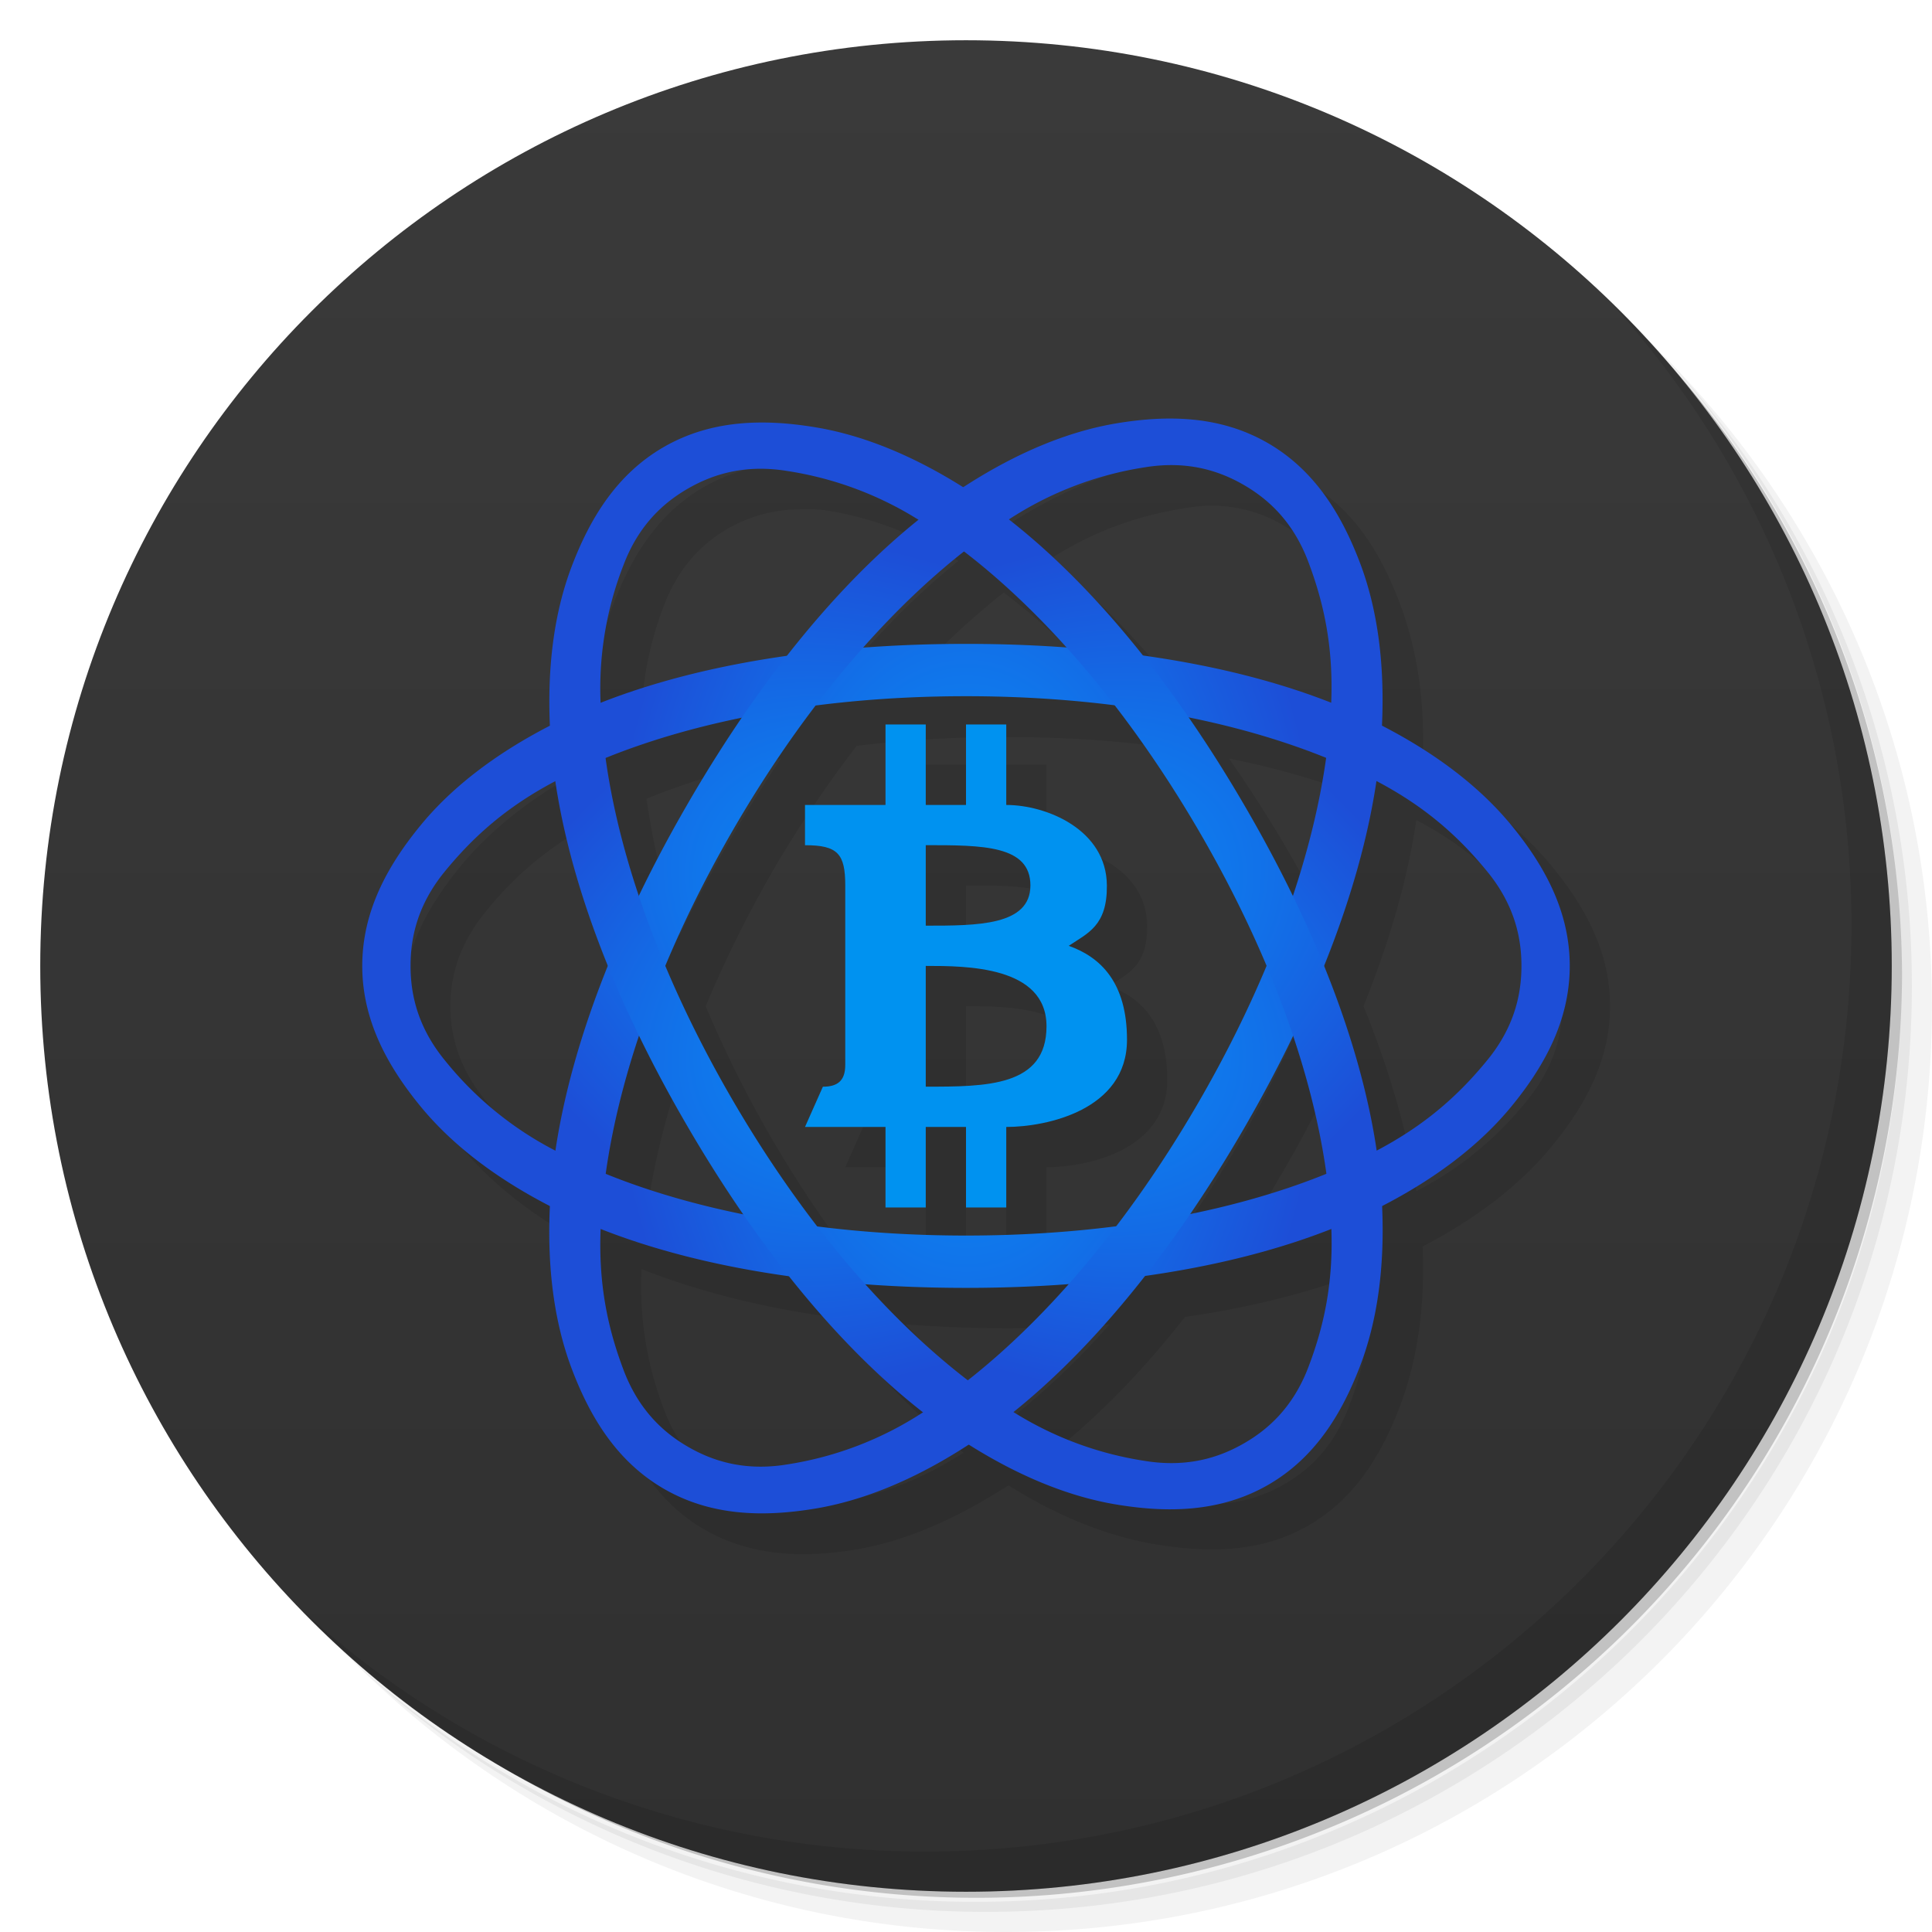 <svg viewBox="0 0 48 48" xmlns="http://www.w3.org/2000/svg" xmlns:xlink="http://www.w3.org/1999/xlink">
  <defs>
    <linearGradient id="a">
      <stop offset="0" stop-color="#049afd"/>
      <stop offset="1" stop-color="#1d4ed7"/>
    </linearGradient>
    <linearGradient id="b" x1="1" x2="47" gradientTransform="rotate(90 24 24)" gradientUnits="userSpaceOnUse">
      <stop offset="0" stop-color="#3a3a3a"/>
      <stop offset="1" stop-color="#303030"/>
    </linearGradient>
    <radialGradient id="c" cx="23" cy="25.5" r="13.323" gradientTransform="matrix(-.675 0 0 -1.126 39.537 52.709)" gradientUnits="userSpaceOnUse" xlink:href="#a"/>
    <radialGradient id="d" cx="23" cy="25.5" r="13.323" gradientTransform="matrix(-.338 .585 -.975 -.563 56.631 24.899)" gradientUnits="userSpaceOnUse" xlink:href="#a"/>
    <radialGradient id="e" cx="23" cy="25.5" r="13.323" gradientTransform="matrix(.338 .581 .975 -.559 -8.63 24.893)" gradientUnits="userSpaceOnUse" xlink:href="#a"/>
  </defs>
  <path d="M36.31 5c5.859 4.062 9.688 10.831 9.688 18.5 0 12.426-10.07 22.5-22.5 22.5-7.669 0-14.438-3.828-18.5-9.688a23.24 23.24 0 0 0 3.781 4.969 22.923 22.923 0 0 0 15.469 5.969c12.703 0 23-10.298 23-23a22.92 22.92 0 0 0-5.969-15.469A23.216 23.216 0 0 0 36.31 5zm4.969 3.781A22.911 22.911 0 0 1 47.498 24.5c0 12.703-10.297 23-23 23a22.909 22.909 0 0 1-15.719-6.219C12.939 45.425 18.662 48 24.998 48c12.703 0 23-10.298 23-23 0-6.335-2.575-12.06-6.719-16.219z" opacity=".05"/>
  <path d="M41.28 8.781a22.923 22.923 0 0 1 5.969 15.469c0 12.703-10.297 23-23 23A22.92 22.92 0 0 1 8.78 41.281 22.911 22.911 0 0 0 24.499 47.5c12.703 0 23-10.298 23-23A22.909 22.909 0 0 0 41.28 8.781z" opacity=".1"/>
  <path d="M31.25 2.375C39.865 5.529 46 13.792 46 23.505c0 12.426-10.07 22.5-22.5 22.5-9.708 0-17.971-6.135-21.12-14.75a23 23 0 0 0 44.875-7 23 23 0 0 0-16-21.875z" opacity=".2"/>
  <path d="M47 24c0 12.703-10.297 23-23 23S1 36.703 1 24 11.297 1 24 1s23 10.297 23 23z" fill="url(#b)"/>
  <path d="M40.03 7.531A22.922 22.922 0 0 1 45.999 23c0 12.703-10.297 23-23 23A22.92 22.92 0 0 1 7.53 40.031C11.708 44.322 17.54 47 23.999 47c12.703 0 23-10.298 23-23 0-6.462-2.677-12.291-6.969-16.469z" opacity=".1"/>
  <g opacity=".1">
    <path d="M29.688 11.406a8.814 8.814 0 0 0-.938.094c-1.222.2-2.485.752-3.75 1.563-.019.012-.043.019-.063.03-1.245-.782-2.485-1.273-3.688-1.468-1.222-.198-2.552-.218-3.75.469s-1.843 1.819-2.281 2.969c-.435 1.142-.628 2.492-.563 3.968-1.334.69-2.435 1.541-3.219 2.5s-1.438 2.085-1.438 3.47.654 2.51 1.438 3.468 1.885 1.81 3.219 2.5V31c-.069 1.501.124 2.842.563 4 .438 1.158 1.083 2.308 2.281 3s2.528.7 3.75.5 2.485-.752 3.75-1.563c.019-.012.043-.02.063-.031 1.245.783 2.485 1.274 3.688 1.469 1.222.198 2.552.218 3.75-.47s1.843-1.818 2.281-2.968c.435-1.142.628-2.492.563-3.969 1.334-.69 2.435-1.54 3.219-2.5s1.438-2.085 1.438-3.469-.654-2.51-1.438-3.469-1.885-1.81-3.219-2.5V19c.069-1.501-.124-2.842-.563-4-.438-1.158-1.083-2.308-2.281-3-.898-.52-1.871-.645-2.813-.594zm.5 1.156a3.571 3.571 0 0 1 1.719.5c.596.344 1.212.896 1.594 1.906.376.995.619 2.08.563 3.5-1.387-.547-2.97-.95-4.688-1.188-1.059-1.333-2.156-2.473-3.313-3.375 1.223-.784 2.309-1.107 3.375-1.281.266-.044.516-.068.75-.063zm-10.375.094c.234-.006.484-.012.75.03 1.03.168 2.077.527 3.25 1.25-1.129.908-2.216 2.024-3.25 3.345-1.694.239-3.254.648-4.625 1.187a8.375 8.375 0 0 1 .563-3.437c.382-1 .998-1.565 1.594-1.906a3.605 3.605 0 0 1 1.719-.47zm5.125 2.063c.868.667 1.732 1.45 2.563 2.375a33.974 33.974 0 0 0-5.063 0 19.4 19.4 0 0 1 2.5-2.375zm.063 3.593c1.277 0 2.511.07 3.688.22A29.18 29.18 0 0 1 32.47 25a29.604 29.604 0 0 1-1.656 3.344 29.503 29.503 0 0 1-2.094 3.125c-1.185.151-2.43.22-3.719.22-1.277 0-2.512-.07-3.688-.22A29.18 29.18 0 0 1 17.532 25c.464-1.11 1.01-2.22 1.656-3.344a29.503 29.503 0 0 1 2.094-3.125 29.514 29.514 0 0 1 3.719-.219zm-5.594.531c-.463.681-.913 1.41-1.344 2.156a34.689 34.689 0 0 0-1.188 2.25 18.961 18.961 0 0 1-.813-3.406c1.012-.41 2.129-.75 3.344-1zm11.125 0c1.237.251 2.378.583 3.406 1a19.266 19.266 0 0 1-.813 3.406 33.59 33.59 0 0 0-1.188-2.219 34.218 34.218 0 0 0-1.406-2.188zm4.656 1.531c1.275.664 2.071 1.451 2.75 2.281.684.836.875 1.656.875 2.344s-.191 1.508-.875 2.344a8.433 8.433 0 0 1-2.75 2.25c-.216-1.457-.667-3.01-1.313-4.594.645-1.6 1.097-3.157 1.313-4.625zm-20.375.031c.216 1.457.667 3.01 1.313 4.594-.645 1.601-1.097 3.157-1.313 4.625-1.275-.664-2.071-1.45-2.75-2.28-.684-.837-.875-1.657-.875-2.345s.191-1.508.875-2.344a8.433 8.433 0 0 1 2.75-2.25zm2.063 6.344c.36.741.754 1.473 1.188 2.22.445.764.927 1.491 1.406 2.187a19.275 19.275 0 0 1-3.406-1c.153-1.085.419-2.226.813-3.406zm16.25 0c.395 1.182.663 2.321.813 3.406-1.012.41-2.129.75-3.344 1 .463-.68.913-1.41 1.344-2.156.433-.75.828-1.504 1.188-2.25zM15.938 31.53c1.387.546 2.97.95 4.688 1.188 1.059 1.333 2.156 2.473 3.313 3.375-1.223.784-2.309 1.107-3.375 1.28s-1.873-.093-2.469-.437-1.212-.896-1.594-1.906a8.529 8.529 0 0 1-.563-3.5zm18.13 0a8.375 8.375 0 0 1-.563 3.438c-.382 1-.998 1.565-1.594 1.906s-1.403.61-2.469.438c-1.03-.167-2.077-.526-3.25-1.25 1.129-.907 2.216-2.023 3.25-3.344 1.694-.239 3.254-.649 4.625-1.188zm-11.563 1.375a33.974 33.974 0 0 0 5.063 0 19.4 19.4 0 0 1-2.5 2.375 19.004 19.004 0 0 1-2.563-2.375z"/>
    <path d="M27.55 24.5c.48-.32.959-.5.95-1.5-.007-1.388-1.5-2.001-2.5-2.001v-2h-1v2h-1v-2h-1v2h-2v1c.811 0 1 .21 1 1v4.46c0 .397-.196.54-.556.54l-.444 1h2v2h1v-2h1v2h1v-2c1 0 3-.42 3-2.166 0-1.427-.66-2.056-1.45-2.335m-3.55-2.5c1.406 0 2.6 0 2.6 1s-1.319 1-2.6 1m0 1c1 0 3 0 3 1.5s-1.5 1.5-3 1.5"/>
  </g>
  <path d="M24 16c-4.03 0-7.684.66-10.352 2.04-1.334.69-2.423 1.519-3.207 2.478S9 22.617 9 24s.657 2.523 1.441 3.482 1.873 1.788 3.207 2.478C16.316 31.34 19.97 32 24 32s7.684-.66 10.352-2.04c1.334-.69 2.423-1.519 3.207-2.478S39 25.383 39 24s-.657-2.523-1.441-3.482-1.873-1.788-3.207-2.478C31.684 16.66 28.03 16 24 16zm0 1.3c3.978 0 7.564.745 10.143 2.079 1.29.667 2.123 1.441 2.807 2.277s.85 1.656.85 2.344-.166 1.508-.85 2.344-1.517 1.61-2.807 2.277C31.563 29.955 27.978 30.7 24 30.7s-7.563-.745-10.143-2.079a8.527 8.527 0 0 1-2.807-2.277c-.684-.836-.85-1.656-.85-2.344s.166-1.508.85-2.344 1.517-1.61 2.807-2.277C16.437 18.045 20.022 17.3 24 17.3z" fill="url(#c)" transform="matrix(1 0 0 1 0 -.003)"/>
  <path d="M17.07 20c-2.02 3.49-3.27 6.984-3.409 9.985-.069 1.501.104 2.858.542 4.02.438 1.158 1.097 2.297 2.295 2.989s2.514.693 3.736.493 2.484-.728 3.749-1.538c2.53-1.621 4.928-4.455 6.943-7.945 2.02-3.49 3.27-6.984 3.409-9.985.069-1.501-.104-2.858-.542-4.02-.438-1.158-1.097-2.297-2.295-2.989s-2.514-.693-3.736-.493-2.484.728-3.749 1.538c-2.53 1.621-4.928 4.455-6.943 7.945zm1.126.65c1.989-3.445 4.427-6.178 6.872-7.744a8.55 8.55 0 0 1 3.375-1.293c1.066-.174 1.859.092 2.455.436s1.223.898 1.605 1.908.635 2.119.568 3.569c-.134 2.901-1.282 6.379-3.271 9.824s-4.427 6.177-6.872 7.744a8.55 8.55 0 0 1-3.375 1.293c-1.066.174-1.859-.092-2.455-.436s-1.223-.898-1.605-1.908-.635-2.119-.568-3.569c.134-2.901 1.282-6.379 3.271-9.824z" fill="url(#d)" transform="matrix(1 0 0 1 0 -.003)"/>
  <path d="M30.928 20.03c2.02 3.465 3.27 6.934 3.409 9.913.069 1.49-.104 2.837-.542 3.987s-1.097 2.281-2.295 2.968-2.514.688-3.736.489c-1.222-.198-2.484-.723-3.749-1.527-2.53-1.609-4.928-4.423-6.943-7.888-2.02-3.465-3.27-6.934-3.409-9.913-.069-1.49.104-2.837.542-3.987s1.097-2.281 2.295-2.968 2.514-.688 3.736-.489c1.222.198 2.484.723 3.749 1.527 2.53 1.609 4.928 4.423 6.943 7.888zm-1.126.645c-1.989-3.42-4.427-6.133-6.872-7.688a8.58 8.58 0 0 0-3.375-1.283c-1.066-.173-1.859.091-2.455.433-.596.341-1.223.892-1.605 1.894a8.417 8.417 0 0 0-.568 3.544c.134 2.88 1.282 6.333 3.271 9.753s4.427 6.133 6.872 7.688a8.564 8.564 0 0 0 3.375 1.283c1.066.173 1.859-.091 2.455-.433.596-.341 1.223-.892 1.605-1.894.382-1 .635-2.103.568-3.544-.134-2.88-1.282-6.333-3.271-9.753z" fill="url(#e)" transform="matrix(1 0 0 1 0 -.003)"/>
  <path d="M26.55 23.5c.48-.32.959-.5.95-1.5-.007-1.388-1.5-2.001-2.5-2.001v-2h-1v2h-1v-2h-1v2h-2v1c.811 0 1 .21 1 1v4.46c0 .397-.196.54-.556.54l-.444 1h2v2h1v-2h1v2h1v-2c1 0 3-.42 3-2.166 0-1.427-.66-2.056-1.45-2.335m-3.55-2.5c1.406 0 2.6 0 2.6 1s-1.319 1-2.6 1m0 1c1 0 3 0 3 1.5s-1.5 1.5-3 1.5" fill="#0092f0"/>
</svg>
